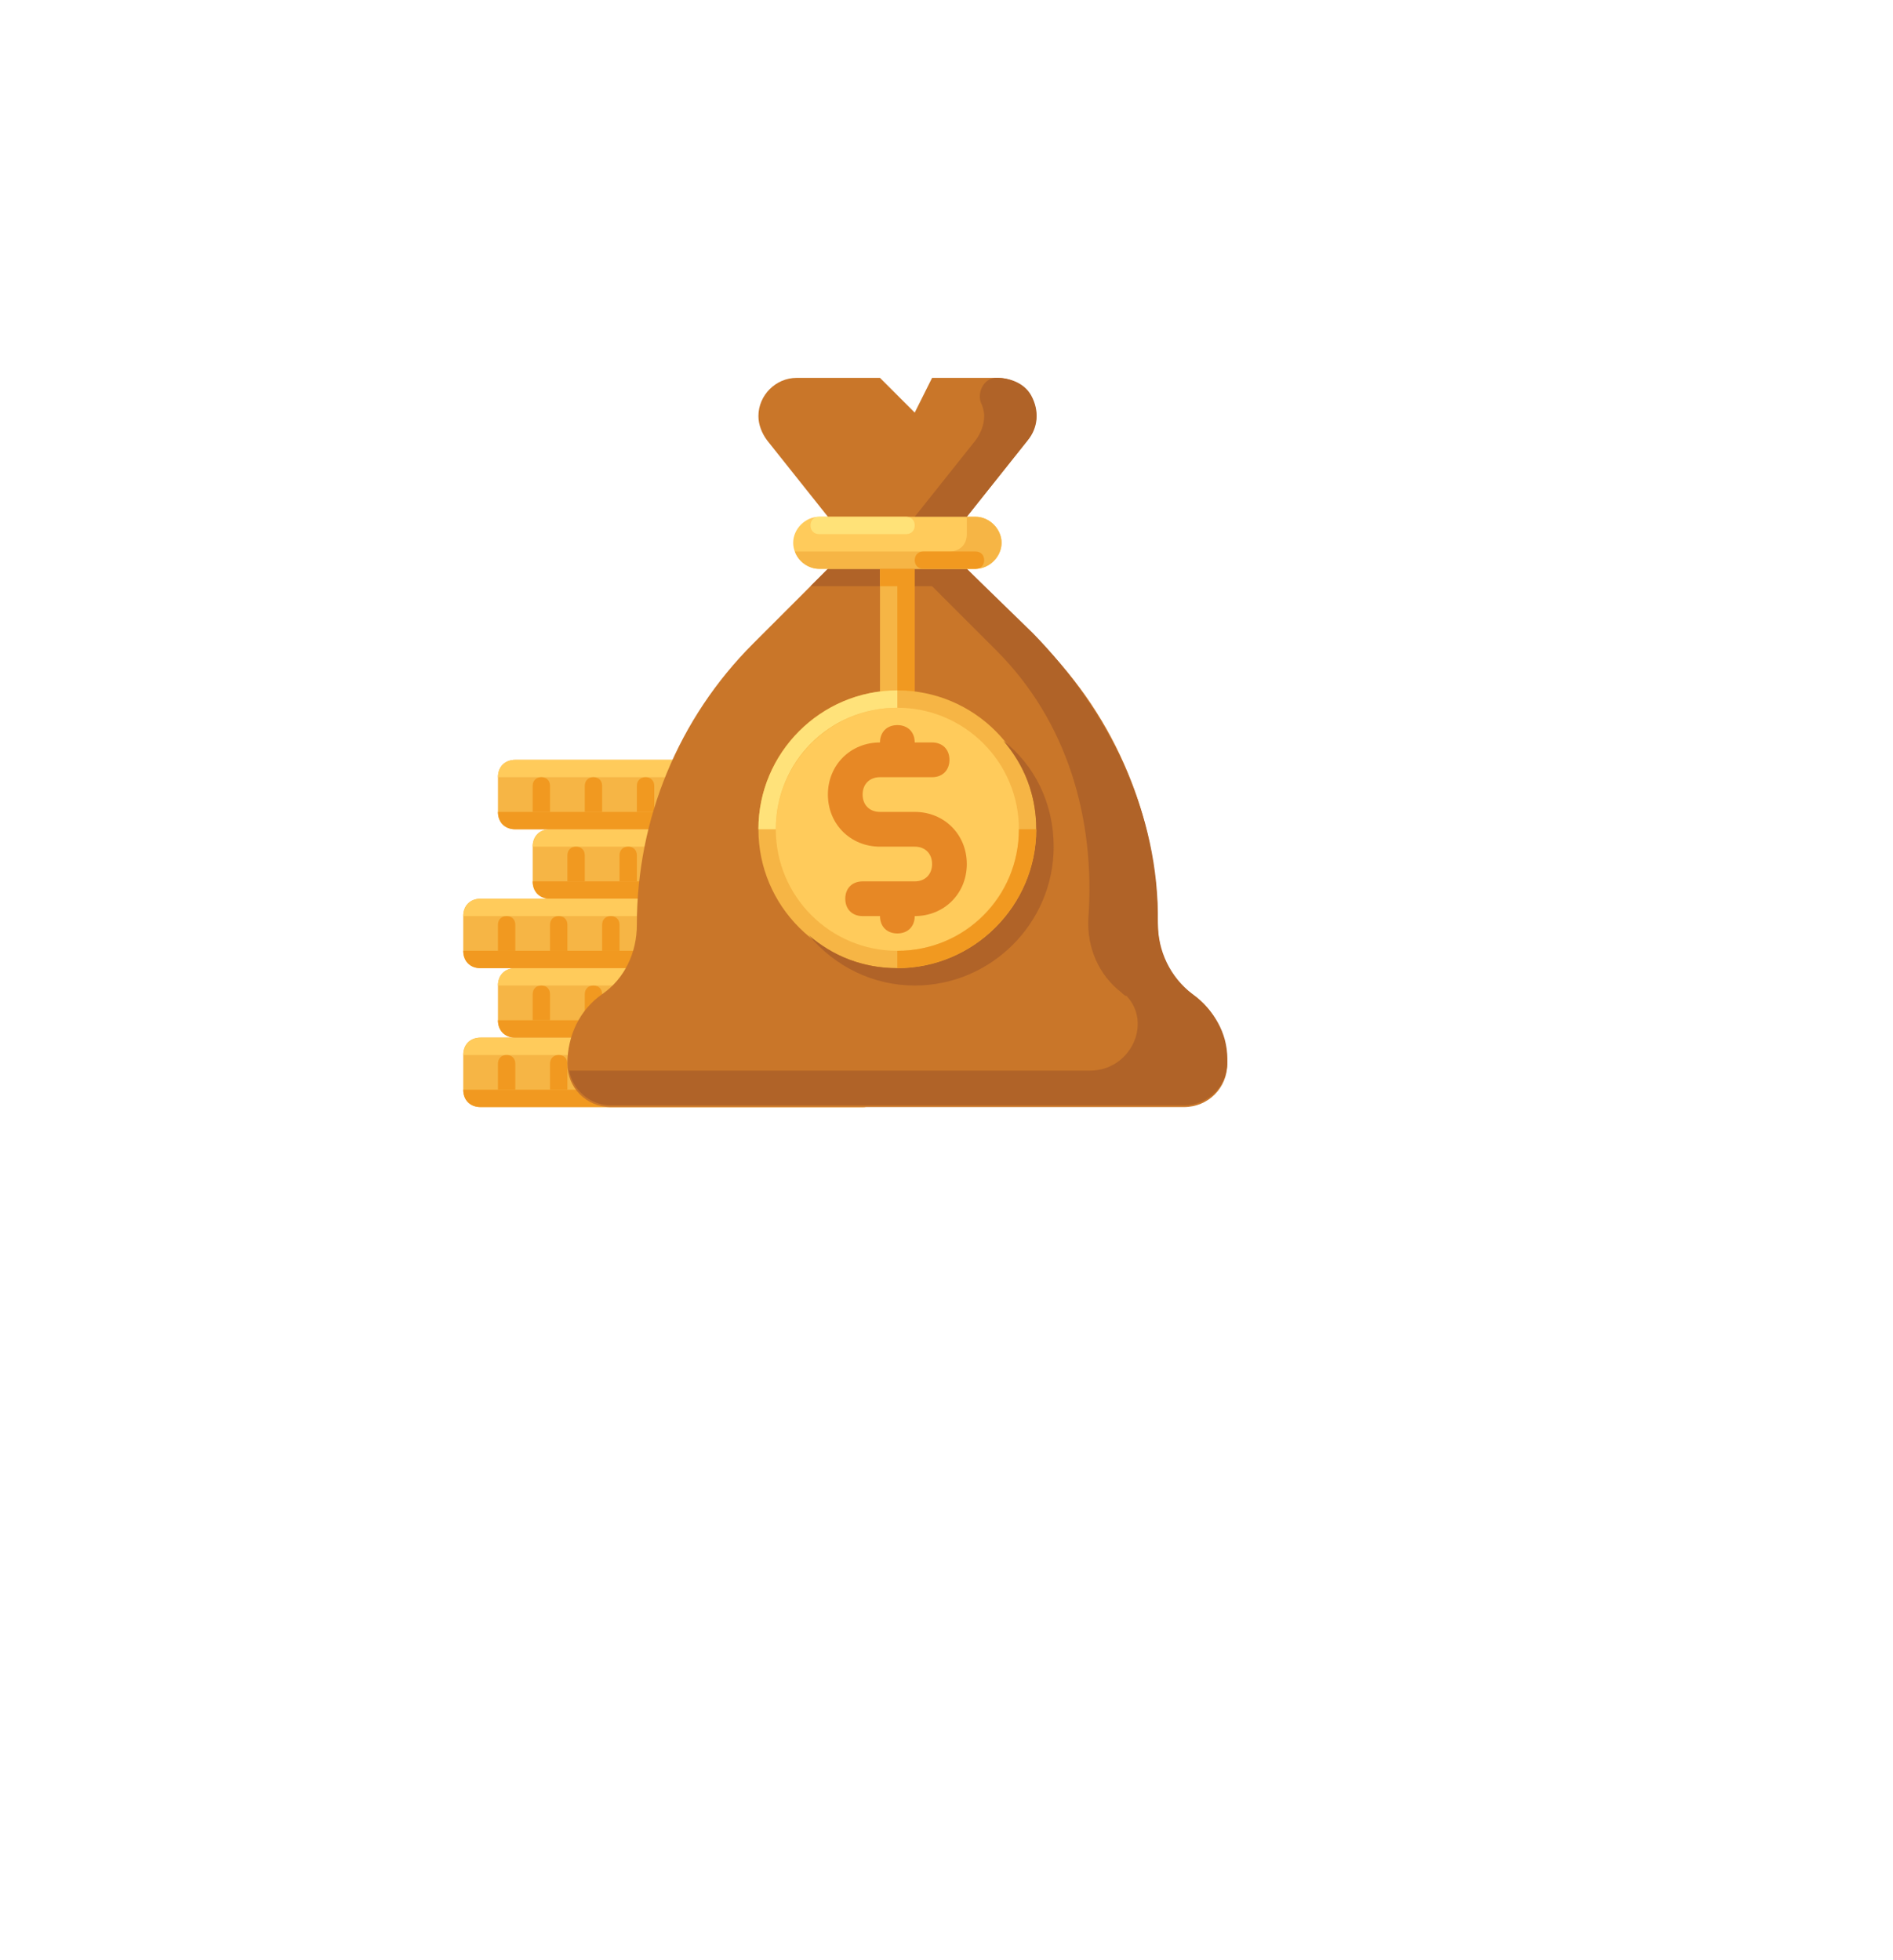 <svg width="84" height="87" viewBox="0 0 84 87" fill="none" xmlns="http://www.w3.org/2000/svg">
<g filter="url(#filter0_d)">
<path fill-rule="evenodd" clip-rule="evenodd" d="M15 3C10.582 3 7 6.582 7 11V52C7 56.418 10.582 60 15 60H54.184L68.015 67.985V43.106L68 43.115V11C68 6.582 64.418 3 60 3H15Z" fill="white"/>
</g>
<g clip-path="url(#clip0)">
<path d="M38.278 49.135H21.325C20.863 49.135 20.555 48.827 20.555 48.365V46.824C20.555 46.361 20.863 46.053 21.325 46.053H38.278C38.74 46.053 39.049 46.361 39.049 46.824V48.365C39.049 48.827 38.74 49.135 38.278 49.135Z" fill="#F6B545"/>
<path d="M35.196 46.824H20.555C20.555 46.361 20.863 46.053 21.325 46.053H35.196V46.824Z" fill="#FFCB5B"/>
<path d="M35.196 46.824V47.594C35.196 48.056 34.887 48.365 34.425 48.365H20.555C20.555 48.827 20.863 49.135 21.325 49.135H34.425H38.278C38.74 49.135 39.049 48.827 39.049 48.365V46.824H35.196V46.824Z" fill="#F19920"/>
<path d="M22.866 48.365V47.209C22.866 46.978 22.712 46.824 22.481 46.824C22.25 46.824 22.096 46.978 22.096 47.209V48.365" fill="#F19920"/>
<path d="M25.178 48.365V47.209C25.178 46.978 25.024 46.824 24.793 46.824C24.562 46.824 24.407 46.978 24.407 47.209V48.365" fill="#F19920"/>
<path d="M27.49 48.365V47.209C27.49 46.978 27.336 46.824 27.105 46.824C26.873 46.824 26.719 46.978 26.719 47.209V48.365" fill="#F19920"/>
<path d="M29.802 48.365V47.209C29.802 46.978 29.647 46.824 29.416 46.824C29.185 46.824 29.031 46.978 29.031 47.209V48.365" fill="#F19920"/>
<path d="M32.113 48.365V47.209C32.113 46.978 31.959 46.824 31.728 46.824C31.497 46.824 31.343 46.978 31.343 47.209V48.365" fill="#F19920"/>
<path d="M34.425 48.365V47.209C34.425 46.978 34.271 46.824 34.04 46.824C33.809 46.824 33.655 46.978 33.655 47.209V48.365" fill="#F19920"/>
<path d="M39.819 46.053H22.866C22.404 46.053 22.096 45.745 22.096 45.282V43.741C22.096 43.279 22.404 42.971 22.866 42.971H39.819C40.282 42.971 40.59 43.279 40.59 43.741V45.282C40.59 45.745 40.282 46.053 39.819 46.053Z" fill="#F6B545"/>
<path d="M36.737 43.741H22.096C22.096 43.279 22.404 42.971 22.866 42.971H36.737V43.741Z" fill="#FFCB5B"/>
<path d="M36.737 43.741V44.512C36.737 44.974 36.429 45.282 35.966 45.282H22.096C22.096 45.745 22.404 46.053 22.866 46.053H35.966H39.819C40.282 46.053 40.59 45.745 40.59 45.282V43.741H36.737V43.741Z" fill="#F19920"/>
<path d="M24.407 45.282V44.126C24.407 43.895 24.253 43.741 24.022 43.741C23.791 43.741 23.637 43.895 23.637 44.126V45.282" fill="#F19920"/>
<path d="M26.719 45.282V44.126C26.719 43.895 26.565 43.741 26.334 43.741C26.103 43.741 25.949 43.895 25.949 44.126V45.282" fill="#F19920"/>
<path d="M29.031 45.282V44.126C29.031 43.895 28.877 43.741 28.646 43.741C28.415 43.741 28.26 43.895 28.26 44.126V45.282" fill="#F19920"/>
<path d="M31.343 45.282V44.126C31.343 43.895 31.189 43.741 30.957 43.741C30.726 43.741 30.572 43.895 30.572 44.126V45.282" fill="#F19920"/>
<path d="M33.654 45.282V44.126C33.654 43.895 33.5 43.741 33.269 43.741C33.038 43.741 32.884 43.895 32.884 44.126V45.282" fill="#F19920"/>
<path d="M35.966 45.282V44.126C35.966 43.895 35.812 43.741 35.581 43.741C35.35 43.741 35.196 43.895 35.196 44.126V45.282" fill="#F19920"/>
<path d="M41.36 39.888H24.407C23.945 39.888 23.637 39.58 23.637 39.118V37.577C23.637 37.114 23.945 36.806 24.407 36.806H41.36C41.823 36.806 42.131 37.114 42.131 37.577V39.118C42.131 39.58 41.823 39.888 41.36 39.888Z" fill="#F6B545"/>
<path d="M38.278 37.577H23.637C23.637 37.114 23.945 36.806 24.407 36.806H38.278V37.577Z" fill="#FFCB5B"/>
<path d="M38.278 37.577V38.347C38.278 38.809 37.97 39.118 37.508 39.118H23.637C23.637 39.58 23.945 39.888 24.407 39.888H37.508H41.36C41.823 39.888 42.131 39.58 42.131 39.118V37.576H38.278V37.577Z" fill="#F19920"/>
<path d="M25.949 39.118V37.962C25.949 37.731 25.795 37.577 25.563 37.577C25.332 37.577 25.178 37.731 25.178 37.962V39.118" fill="#F19920"/>
<path d="M28.26 39.118V37.962C28.26 37.731 28.106 37.577 27.875 37.577C27.644 37.577 27.49 37.731 27.49 37.962V39.118" fill="#F19920"/>
<path d="M30.572 39.118V37.962C30.572 37.731 30.418 37.577 30.187 37.577C29.956 37.577 29.802 37.731 29.802 37.962V39.118" fill="#F19920"/>
<path d="M32.884 39.118V37.962C32.884 37.731 32.73 37.577 32.499 37.577C32.267 37.577 32.113 37.731 32.113 37.962V39.118" fill="#F19920"/>
<path d="M35.196 39.118V37.962C35.196 37.731 35.042 37.577 34.81 37.577C34.579 37.577 34.425 37.731 34.425 37.962V39.118" fill="#F19920"/>
<path d="M37.507 39.118V37.962C37.507 37.731 37.353 37.577 37.122 37.577C36.891 37.577 36.737 37.731 36.737 37.962V39.118" fill="#F19920"/>
<path d="M39.819 36.806H22.866C22.404 36.806 22.096 36.498 22.096 36.035V34.494C22.096 34.032 22.404 33.724 22.866 33.724H39.819C40.282 33.724 40.59 34.032 40.59 34.494V36.035C40.59 36.498 40.282 36.806 39.819 36.806Z" fill="#F6B545"/>
<path d="M36.737 34.494H22.096C22.096 34.032 22.404 33.724 22.866 33.724H36.737V34.494Z" fill="#FFCB5B"/>
<path d="M36.737 34.494V35.265C36.737 35.727 36.429 36.035 35.966 36.035H22.096C22.096 36.498 22.404 36.806 22.866 36.806H35.966H39.819C40.282 36.806 40.59 36.498 40.59 36.035V34.494H36.737V34.494Z" fill="#F19920"/>
<path d="M24.407 36.035V34.879C24.407 34.648 24.253 34.494 24.022 34.494C23.791 34.494 23.637 34.648 23.637 34.879V36.035" fill="#F19920"/>
<path d="M26.719 36.035V34.879C26.719 34.648 26.565 34.494 26.334 34.494C26.103 34.494 25.949 34.648 25.949 34.879V36.035" fill="#F19920"/>
<path d="M29.031 36.035V34.879C29.031 34.648 28.877 34.494 28.646 34.494C28.415 34.494 28.26 34.648 28.26 34.879V36.035" fill="#F19920"/>
<path d="M31.343 36.035V34.879C31.343 34.648 31.189 34.494 30.957 34.494C30.726 34.494 30.572 34.648 30.572 34.879V36.035" fill="#F19920"/>
<path d="M33.654 36.035V34.879C33.654 34.648 33.5 34.494 33.269 34.494C33.038 34.494 32.884 34.648 32.884 34.879V36.035" fill="#F19920"/>
<path d="M35.966 36.035V34.879C35.966 34.648 35.812 34.494 35.581 34.494C35.35 34.494 35.196 34.648 35.196 34.879V36.035" fill="#F19920"/>
<path d="M38.278 42.971H21.325C20.863 42.971 20.555 42.662 20.555 42.2V40.659C20.555 40.196 20.863 39.888 21.325 39.888H38.278C38.74 39.888 39.049 40.197 39.049 40.659V42.2C39.049 42.662 38.74 42.971 38.278 42.971Z" fill="#F6B545"/>
<path d="M35.196 40.659H20.555C20.555 40.197 20.863 39.888 21.325 39.888H35.196V40.659Z" fill="#FFCB5B"/>
<path d="M35.196 40.659V41.429C35.196 41.892 34.887 42.2 34.425 42.2H20.555C20.555 42.662 20.863 42.971 21.325 42.971H34.425H38.278C38.74 42.971 39.049 42.662 39.049 42.2V40.659H35.196V40.659Z" fill="#F19920"/>
<path d="M22.866 42.2V41.044C22.866 40.813 22.712 40.659 22.481 40.659C22.25 40.659 22.096 40.813 22.096 41.044V42.2" fill="#F19920"/>
<path d="M25.178 42.2V41.044C25.178 40.813 25.024 40.659 24.793 40.659C24.562 40.659 24.407 40.813 24.407 41.044V42.2" fill="#F19920"/>
<path d="M27.49 42.2V41.044C27.49 40.813 27.336 40.659 27.105 40.659C26.873 40.659 26.719 40.813 26.719 41.044V42.2" fill="#F19920"/>
<path d="M29.802 42.2V41.044C29.802 40.813 29.647 40.659 29.416 40.659C29.185 40.659 29.031 40.813 29.031 41.044V42.2" fill="#F19920"/>
<path d="M32.113 42.2V41.044C32.113 40.813 31.959 40.659 31.728 40.659C31.497 40.659 31.343 40.813 31.343 41.044V42.2" fill="#F19920"/>
<path d="M34.425 42.2V41.044C34.425 40.813 34.271 40.659 34.04 40.659C33.809 40.659 33.655 40.813 33.655 41.044V42.2" fill="#F19920"/>
<path d="M52.919 44.127C51.917 43.433 51.378 42.277 51.378 41.044C51.378 36.343 49.529 31.874 46.215 28.561L42.901 25.247V22.935L45.599 19.545C45.83 19.236 45.984 18.851 45.984 18.466C45.984 17.541 45.213 16.771 44.289 16.771H41.36L40.59 18.312L39.049 16.771H35.35C34.425 16.771 33.654 17.541 33.654 18.466C33.654 18.851 33.809 19.236 34.04 19.545L36.737 22.935V25.247L33.423 28.561C30.11 31.874 28.26 36.343 28.26 41.044C28.26 42.277 27.721 43.433 26.719 44.126C25.717 44.82 25.178 45.976 25.178 47.209C25.178 48.288 26.026 49.135 27.104 49.135H52.534C53.613 49.135 54.46 48.288 54.46 47.209C54.46 45.976 53.921 44.82 52.919 44.127Z" fill="#C97629"/>
<path d="M52.919 44.126C51.917 43.356 51.378 42.2 51.378 40.967C51.455 36.112 49.22 31.566 45.83 28.098L42.901 25.247V22.935L45.599 19.545C46.061 19.005 46.138 18.235 45.753 17.541C45.444 17.002 44.828 16.771 44.212 16.771C43.672 16.771 43.364 17.387 43.518 17.849C43.595 18.003 43.672 18.235 43.672 18.466C43.672 18.851 43.518 19.236 43.287 19.545L40.59 22.935V25.247H36.737L35.966 26.018H41.36L44.212 28.869C47.371 32.028 48.604 36.343 48.296 40.736C48.219 42.046 48.758 43.279 49.76 44.049C49.837 44.126 49.914 44.203 49.991 44.203C51.147 45.436 50.145 47.517 48.373 47.517H25.255C25.409 48.365 26.18 49.058 27.105 49.058H49.452H51.378H52.534C53.613 49.058 54.46 48.211 54.46 47.132V46.978C54.46 45.822 53.844 44.82 52.919 44.126Z" fill="#B06328"/>
<path d="M43.287 25.247H36.352C35.735 25.247 35.196 24.708 35.196 24.091C35.196 23.475 35.735 22.935 36.352 22.935H43.287C43.903 22.935 44.443 23.475 44.443 24.091C44.443 24.708 43.903 25.247 43.287 25.247Z" fill="#FFCB5B"/>
<path d="M36.352 22.935H40.205C40.436 22.935 40.59 23.089 40.59 23.321C40.59 23.552 40.436 23.706 40.205 23.706H36.352C36.12 23.706 35.966 23.552 35.966 23.321C35.966 23.089 36.12 22.935 36.352 22.935Z" fill="#FFE278"/>
<path d="M43.287 22.935H42.902V23.706C42.902 24.168 42.593 24.476 42.131 24.476H35.273C35.427 24.939 35.889 25.247 36.352 25.247H43.287C43.903 25.247 44.443 24.708 44.443 24.091C44.443 23.474 43.903 22.935 43.287 22.935Z" fill="#F6B545"/>
<path d="M40.975 24.477H43.287C43.518 24.477 43.672 24.631 43.672 24.862C43.672 25.093 43.518 25.247 43.287 25.247H40.975C40.744 25.247 40.59 25.093 40.59 24.862C40.59 24.631 40.744 24.477 40.975 24.477Z" fill="#F19920"/>
<path d="M40.59 25.247H39.049V31.412H40.59V25.247Z" fill="#F6B545"/>
<path d="M39.049 25.247V26.018H39.819V31.412H40.59V26.018V25.247H39.049Z" fill="#F19920"/>
<path d="M39.819 42.971C43.224 42.971 45.984 40.211 45.984 36.806C45.984 33.401 43.224 30.641 39.819 30.641C36.414 30.641 33.654 33.401 33.654 36.806C33.654 40.211 36.414 42.971 39.819 42.971Z" fill="#F6B545"/>
<path d="M44.52 32.876C45.444 33.955 45.984 35.265 45.984 36.806C45.984 40.197 43.21 42.971 39.819 42.971C38.278 42.971 36.968 42.431 35.889 41.507C37.045 42.894 38.74 43.741 40.59 43.741C43.98 43.741 46.755 40.967 46.755 37.577C46.755 35.65 45.907 33.955 44.52 32.876Z" fill="#B06328"/>
<path d="M39.819 42.2C42.798 42.2 45.213 39.785 45.213 36.806C45.213 33.827 42.798 31.412 39.819 31.412C36.84 31.412 34.425 33.827 34.425 36.806C34.425 39.785 36.84 42.2 39.819 42.2Z" fill="#FFCB5B"/>
<path d="M45.213 36.806C45.213 39.811 42.825 42.2 39.819 42.2V42.971C43.21 42.971 45.984 40.197 45.984 36.806H45.213Z" fill="#F19920"/>
<path d="M39.819 31.412V30.641C36.429 30.641 33.654 33.415 33.654 36.806H34.425C34.425 33.801 36.814 31.412 39.819 31.412Z" fill="#FFE27A"/>
<path d="M40.59 36.035H39.049C38.586 36.035 38.278 35.727 38.278 35.265C38.278 34.802 38.586 34.494 39.049 34.494H41.36C41.823 34.494 42.131 34.186 42.131 33.724C42.131 33.261 41.823 32.953 41.36 32.953H40.59C40.59 32.491 40.282 32.182 39.819 32.182C39.357 32.182 39.049 32.491 39.049 32.953C37.739 32.953 36.737 33.955 36.737 35.265C36.737 36.575 37.739 37.577 39.049 37.577H40.59C41.052 37.577 41.36 37.885 41.36 38.347C41.36 38.809 41.052 39.118 40.59 39.118H38.278C37.816 39.118 37.508 39.426 37.508 39.888C37.508 40.351 37.816 40.659 38.278 40.659H39.049C39.049 41.121 39.357 41.429 39.819 41.429C40.282 41.429 40.59 41.121 40.59 40.659C41.9 40.659 42.901 39.657 42.901 38.347C42.901 37.037 41.9 36.035 40.59 36.035Z" fill="#E78825"/>
</g>
<defs>
<filter id="filter0_d" x="0" y="0" width="83.015" height="86.985" filterUnits="userSpaceOnUse" color-interpolation-filters="sRGB">
<feFlood flood-opacity="0" result="BackgroundImageFix"/>
<feColorMatrix in="SourceAlpha" type="matrix" values="0 0 0 0 0 0 0 0 0 0 0 0 0 0 0 0 0 0 127 0" result="hardAlpha"/>
<feOffset dx="4" dy="8"/>
<feGaussianBlur stdDeviation="5.5"/>
<feComposite in2="hardAlpha" operator="out"/>
<feColorMatrix type="matrix" values="0 0 0 0 0.863 0 0 0 0 0.733 0 0 0 0 0.733 0 0 0 0.25 0"/>
<feBlend mode="normal" in2="BackgroundImageFix" result="effect1_dropShadow"/>
<feBlend mode="normal" in="SourceGraphic" in2="effect1_dropShadow" result="shape"/>
</filter>
<clipPath id="clip0">
<rect width="33.906" height="33.906" fill="white" transform="translate(20.555 16)"/>
</clipPath>
</defs>
</svg>
